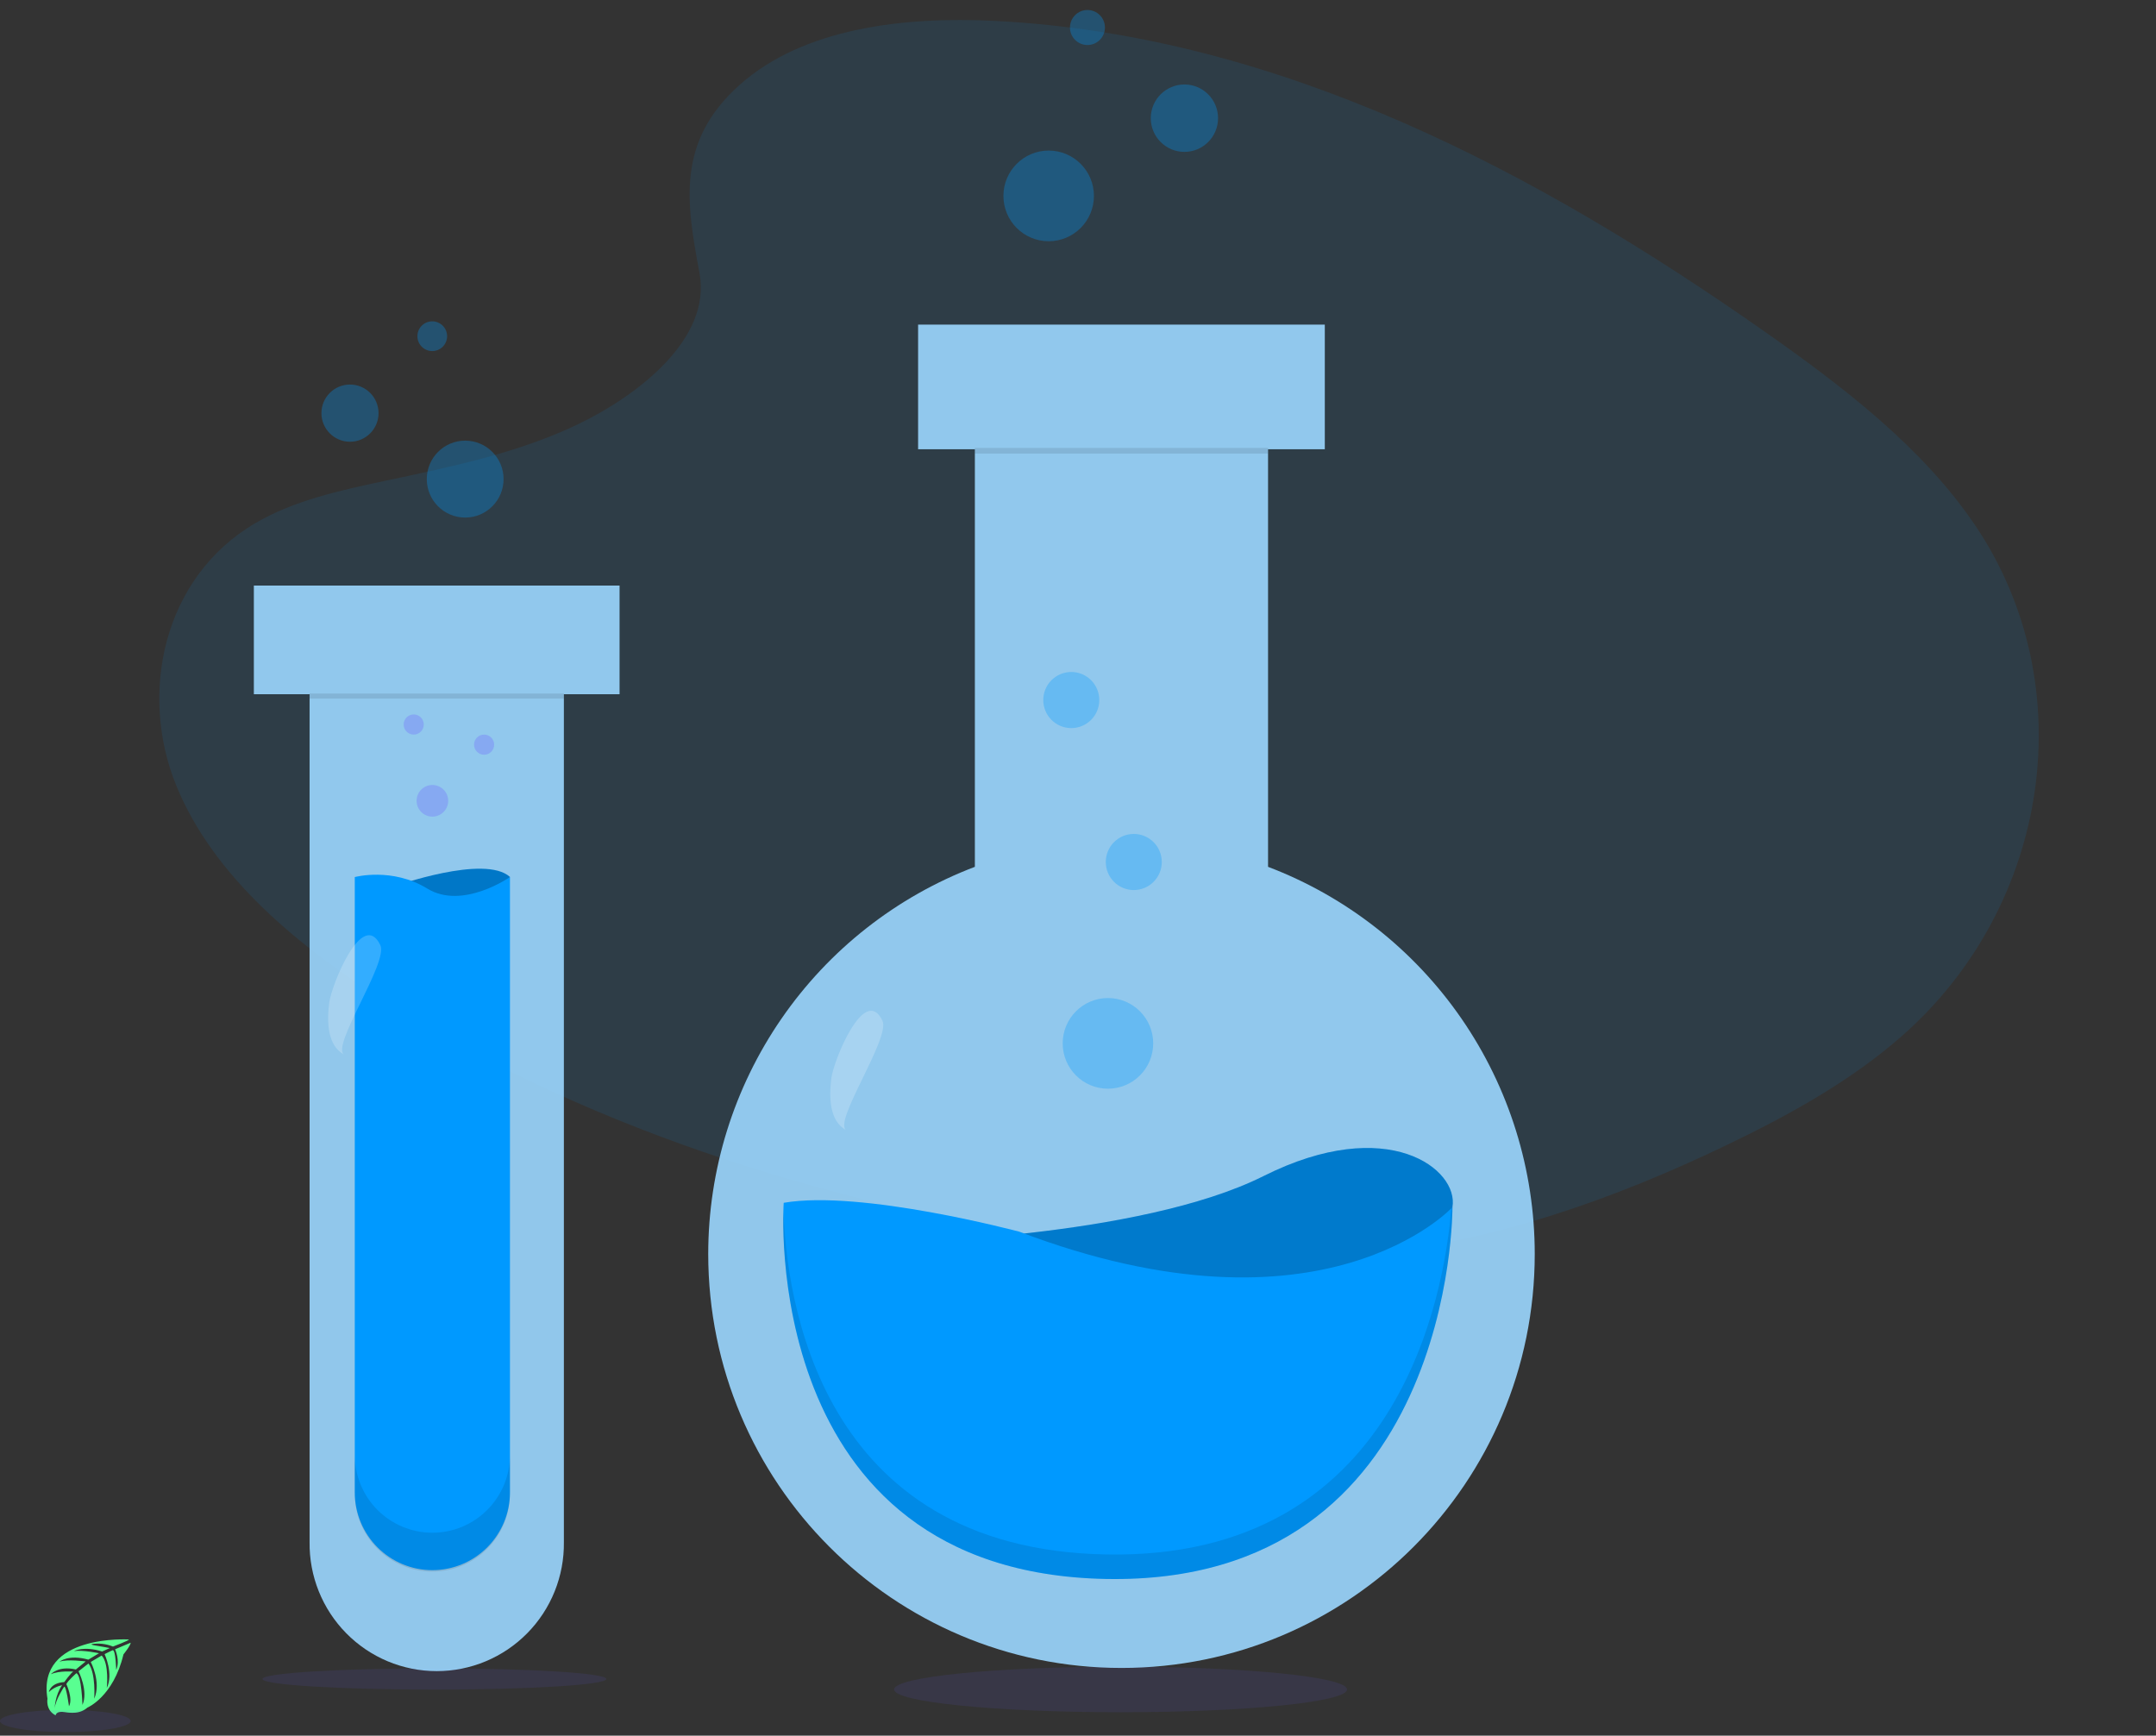 <svg width="159" height="128" viewBox="0 0 159 128" fill="none" xmlns="http://www.w3.org/2000/svg">
<rect x="0" y="0" width="159" height="128" fill="#333333" stroke="none"/>
<g clip-path="url(#clip0)">
<path d="M9.505 120.909C9.505 120.909 2.699 120.498 3.501 125.277C3.501 125.277 3.34 126.12 4.105 126.504C4.105 126.504 4.118 126.149 4.804 126.27C5.048 126.312 5.296 126.324 5.543 126.306C5.877 126.283 6.194 126.152 6.447 125.932C6.447 125.932 8.36 125.14 9.105 122.008C9.105 122.008 9.656 121.324 9.633 121.148L8.486 121.632C8.486 121.632 8.877 122.462 8.569 123.151C8.569 123.151 8.531 121.662 8.31 121.699C8.265 121.708 7.714 121.988 7.714 121.988C7.714 121.988 8.389 123.44 7.875 124.485C7.875 124.485 8.069 122.703 7.499 122.091L6.694 122.566C6.694 122.566 7.484 124.059 6.948 125.277C6.948 125.277 7.085 123.408 6.525 122.68L5.792 123.253C5.792 123.253 6.533 124.725 6.08 125.735C6.08 125.735 6.022 123.559 5.633 123.395C5.633 123.395 4.989 123.961 4.894 124.201C4.894 124.201 5.403 125.269 5.087 125.833C5.087 125.833 4.894 124.382 4.736 124.382C4.736 124.382 4.092 125.341 4.031 125.995C4.031 125.995 4.058 125.014 4.58 124.283C4.212 124.353 3.872 124.529 3.603 124.79C3.603 124.79 3.702 124.111 4.738 124.051C4.738 124.051 5.266 123.324 5.407 123.278C5.407 123.278 4.377 123.193 3.752 123.47C3.752 123.47 4.301 122.825 5.596 123.12L6.32 122.528C6.32 122.528 4.963 122.343 4.388 122.548C4.388 122.548 5.05 121.982 6.515 122.395L7.302 121.924C7.302 121.924 6.145 121.674 5.456 121.762C5.456 121.762 6.183 121.369 7.532 121.795L8.096 121.541C8.096 121.541 7.248 121.38 7 121.348C6.752 121.316 6.739 121.253 6.739 121.253C7.276 121.163 7.827 121.224 8.331 121.43C8.331 121.43 9.526 120.985 9.505 120.909Z" fill="#59FF91"/>
<path opacity="0.1" d="M4.817 127.737C7.477 127.737 9.634 127.371 9.634 126.92C9.634 126.47 7.477 126.104 4.817 126.104C2.157 126.104 0 126.47 0 126.92C0 127.371 2.157 127.737 4.817 127.737Z" fill="#6C63FF"/>
<path opacity="0.1" d="M82.641 126.274C91.865 126.274 99.344 125.522 99.344 124.595C99.344 123.667 91.865 122.916 82.641 122.916C73.416 122.916 65.938 123.667 65.938 124.595C65.938 125.522 73.416 126.274 82.641 126.274Z" fill="#6C63FF"/>
<path opacity="0.1" d="M32.036 124.606C39.038 124.606 44.714 124.255 44.714 123.822C44.714 123.389 39.038 123.038 32.036 123.038C25.034 123.038 19.357 123.389 19.357 123.822C19.357 124.255 25.034 124.606 32.036 124.606Z" fill="#6C63FF"/>
<path opacity="0.1" d="M54.546 6.261C59.248 2.067 66.631 1.208 73.35 1.541C94.454 2.591 113.505 12.8 129.984 24.346C135.95 28.525 141.823 33.03 145.695 38.787C153.584 50.503 151.24 66.735 140.279 76.388C136.549 79.672 132.028 82.195 127.387 84.422C119.134 88.391 110.23 91.577 100.865 92.487C94.185 93.132 87.424 92.608 80.784 91.704C62.231 89.182 44.022 83.608 28.759 74.075C22.065 69.882 15.754 64.688 12.995 57.922C10.236 51.156 12.002 42.582 18.837 38.577C21.664 36.92 25.045 36.172 28.354 35.47C33.225 34.437 38.174 33.417 42.571 31.314C47.111 29.143 52.487 24.945 51.587 20.14C50.624 14.983 49.849 10.454 54.546 6.261Z" fill="#0099FF"/>
<path opacity="0.9" d="M93.516 63.927V33.13H97.701V23.937H67.708V33.13H71.894V63.927C66.114 66.126 61.137 70.035 57.625 75.134C54.113 80.232 52.232 86.28 52.23 92.475C52.23 109.338 65.876 123.008 82.708 123.008C99.54 123.008 113.184 109.338 113.184 92.475C113.183 86.28 111.3 80.231 107.788 75.132C104.275 70.034 99.297 66.126 93.516 63.927Z" fill="#9CD7FF"/>
<path opacity="0.1" d="M93.514 33.035H71.887V33.45H93.514V33.035Z" fill="black"/>
<path d="M65.654 91.656C65.654 91.656 84.007 91.333 93.184 86.732C102.361 82.13 107.604 86.238 107.112 89.03C106.619 91.822 104 97.237 93.513 97.901C83.025 98.566 65.654 91.656 65.654 91.656Z" fill="#0077C7"/>
<path opacity="0.1" d="M65.654 91.656C65.654 91.656 84.007 91.333 93.184 86.732C102.361 82.13 107.604 86.238 107.112 89.03C106.619 91.822 104 97.237 93.513 97.901C83.025 98.566 65.654 91.656 65.654 91.656Z" fill="#0099FF"/>
<path d="M57.796 88.704C57.796 88.704 55.835 115.954 81.554 116.446C107.272 116.938 107.115 89.027 107.115 89.027C107.115 89.027 97.616 99.367 75.164 90.832C75.164 90.838 63.531 87.719 57.796 88.704Z" fill="#0099FF"/>
<path opacity="0.1" d="M107.03 89.125C106.516 95.403 103.185 115.053 81.562 114.638C60.366 114.237 57.966 95.672 57.777 89.141C57.66 92.646 57.764 115.988 81.558 116.445C107.283 116.929 107.119 89.025 107.119 89.025C107.119 89.025 107.086 89.066 107.03 89.125Z" fill="black"/>
<path opacity="0.3" d="M81.709 80.29C83.552 80.29 85.046 78.793 85.046 76.946C85.046 75.1 83.552 73.603 81.709 73.603C79.865 73.603 78.371 75.1 78.371 76.946C78.371 78.793 79.865 80.29 81.709 80.29Z" fill="#0099FF"/>
<path opacity="0.3" d="M83.614 65.64C84.755 65.64 85.68 64.713 85.68 63.571C85.68 62.428 84.755 61.501 83.614 61.501C82.474 61.501 81.549 62.428 81.549 63.571C81.549 64.713 82.474 65.64 83.614 65.64Z" fill="#0099FF"/>
<path opacity="0.3" d="M79.005 53.696C80.146 53.696 81.07 52.77 81.07 51.627C81.07 50.484 80.146 49.557 79.005 49.557C77.864 49.557 76.939 50.484 76.939 51.627C76.939 52.77 77.864 53.696 79.005 53.696Z" fill="#0099FF"/>
<path opacity="0.2" d="M61.308 79.525C61.131 80.935 61.166 82.7 62.423 83.358C61.369 82.806 65.692 76.551 65.078 75.274C63.766 72.548 61.469 78.216 61.308 79.525Z" fill="white"/>
<path opacity="0.3" d="M77.337 17.791C79.181 17.791 80.675 16.294 80.675 14.448C80.675 12.601 79.181 11.104 77.337 11.104C75.494 11.104 74 12.601 74 14.448C74 16.294 75.494 17.791 77.337 17.791Z" fill="#0099FF"/>
<path opacity="0.3" d="M87.348 11.201C88.718 11.201 89.829 10.088 89.829 8.716C89.829 7.343 88.718 6.23 87.348 6.23C85.978 6.23 84.867 7.343 84.867 8.716C84.867 10.088 85.978 11.201 87.348 11.201Z" fill="#0099FF"/>
<path opacity="0.3" d="M80.198 3.32C80.91 3.32 81.487 2.742 81.487 2.029C81.487 1.315 80.91 0.737 80.198 0.737C79.486 0.737 78.908 1.315 78.908 2.029C78.908 2.742 79.486 3.32 80.198 3.32Z" fill="#0099FF"/>
<path opacity="0.9" d="M45.692 43.185H18.721V51.2H22.831V113.725C22.815 114.969 23.045 116.204 23.509 117.358C23.973 118.512 24.661 119.563 25.534 120.448C26.406 121.334 27.445 122.037 28.591 122.517C29.737 122.996 30.966 123.243 32.208 123.243C33.45 123.243 34.679 122.996 35.825 122.517C36.971 122.037 38.01 121.334 38.882 120.448C39.755 119.563 40.443 118.512 40.907 117.358C41.371 116.204 41.601 114.969 41.585 113.725V51.2H45.692V43.185Z" fill="#9CD7FF"/>
<path d="M29.078 65.366C29.078 65.366 35.753 62.977 37.611 64.675C37.611 64.675 34.908 68.656 32.419 68.496C29.93 68.337 29.078 65.366 29.078 65.366Z" fill="#0077C7"/>
<path d="M37.608 64.682V110.062C37.608 110.815 37.459 111.561 37.172 112.256C36.884 112.951 36.463 113.583 35.932 114.116C35.4 114.648 34.77 115.07 34.075 115.358C33.381 115.646 32.637 115.795 31.886 115.795C30.368 115.795 28.913 115.191 27.84 114.116C26.767 113.041 26.164 111.583 26.164 110.062V64.682C26.164 64.682 28.919 63.938 31.514 65.532C34.109 67.125 37.608 64.682 37.608 64.682Z" fill="#0099FF"/>
<path opacity="0.1" d="M41.582 51.15H22.828V51.519H41.582V51.15Z" fill="black"/>
<path opacity="0.1" d="M31.886 113.035C31.134 113.035 30.39 112.887 29.696 112.599C29.002 112.31 28.371 111.888 27.839 111.356C27.308 110.823 26.887 110.191 26.599 109.495C26.312 108.8 26.164 108.054 26.164 107.301V110.167C26.164 111.688 26.767 113.146 27.84 114.221C28.913 115.296 30.368 115.9 31.886 115.9C33.403 115.9 34.859 115.296 35.932 114.221C37.005 113.146 37.608 111.688 37.608 110.167V107.301C37.608 108.054 37.46 108.8 37.172 109.495C36.885 110.191 36.464 110.823 35.932 111.356C35.401 111.888 34.77 112.31 34.076 112.599C33.381 112.887 32.637 113.035 31.886 113.035Z" fill="black"/>
<path opacity="0.3" d="M31.888 60.225C32.532 60.225 33.054 59.703 33.054 59.058C33.054 58.413 32.532 57.89 31.888 57.89C31.244 57.89 30.723 58.413 30.723 59.058C30.723 59.703 31.244 60.225 31.888 60.225Z" fill="#6C63FF"/>
<path opacity="0.3" d="M35.701 55.661C36.111 55.661 36.443 55.328 36.443 54.917C36.443 54.507 36.111 54.174 35.701 54.174C35.291 54.174 34.959 54.507 34.959 54.917C34.959 55.328 35.291 55.661 35.701 55.661Z" fill="#6C63FF"/>
<path opacity="0.3" d="M30.51 54.175C30.92 54.175 31.252 53.842 31.252 53.432C31.252 53.021 30.92 52.688 30.51 52.688C30.1 52.688 29.768 53.021 29.768 53.432C29.768 53.842 30.1 54.175 30.51 54.175Z" fill="#6C63FF"/>
<path opacity="0.2" d="M24.279 73.953C24.101 75.362 24.137 77.127 25.394 77.785C24.338 77.233 28.662 70.98 28.049 69.701C26.734 66.978 24.439 72.645 24.279 73.953Z" fill="white"/>
<path opacity="0.3" d="M34.306 38.17C35.87 38.17 37.138 36.9 37.138 35.333C37.138 33.766 35.87 32.496 34.306 32.496C32.742 32.496 31.475 33.766 31.475 35.333C31.475 36.9 32.742 38.17 34.306 38.17Z" fill="#0099FF"/>
<path opacity="0.3" d="M25.811 32.578C26.974 32.578 27.917 31.634 27.917 30.469C27.917 29.304 26.974 28.359 25.811 28.359C24.648 28.359 23.705 29.304 23.705 30.469C23.705 31.634 24.648 32.578 25.811 32.578Z" fill="#0099FF"/>
<path opacity="0.3" d="M31.878 25.891C32.483 25.891 32.973 25.4 32.973 24.795C32.973 24.189 32.483 23.698 31.878 23.698C31.273 23.698 30.783 24.189 30.783 24.795C30.783 25.4 31.273 25.891 31.878 25.891Z" fill="#0099FF"/>
<path d="M119.359 61.741C119.375 61.727 119.39 61.711 119.404 61.696C119.39 61.711 119.375 61.727 119.359 61.741Z" fill="#FFB0B1"/>
</g>
<defs>
<clipPath id="clip0">
<rect width="159" height="127" fill="white" transform="translate(0 0.737)"/>
</clipPath>
</defs>
</svg>
